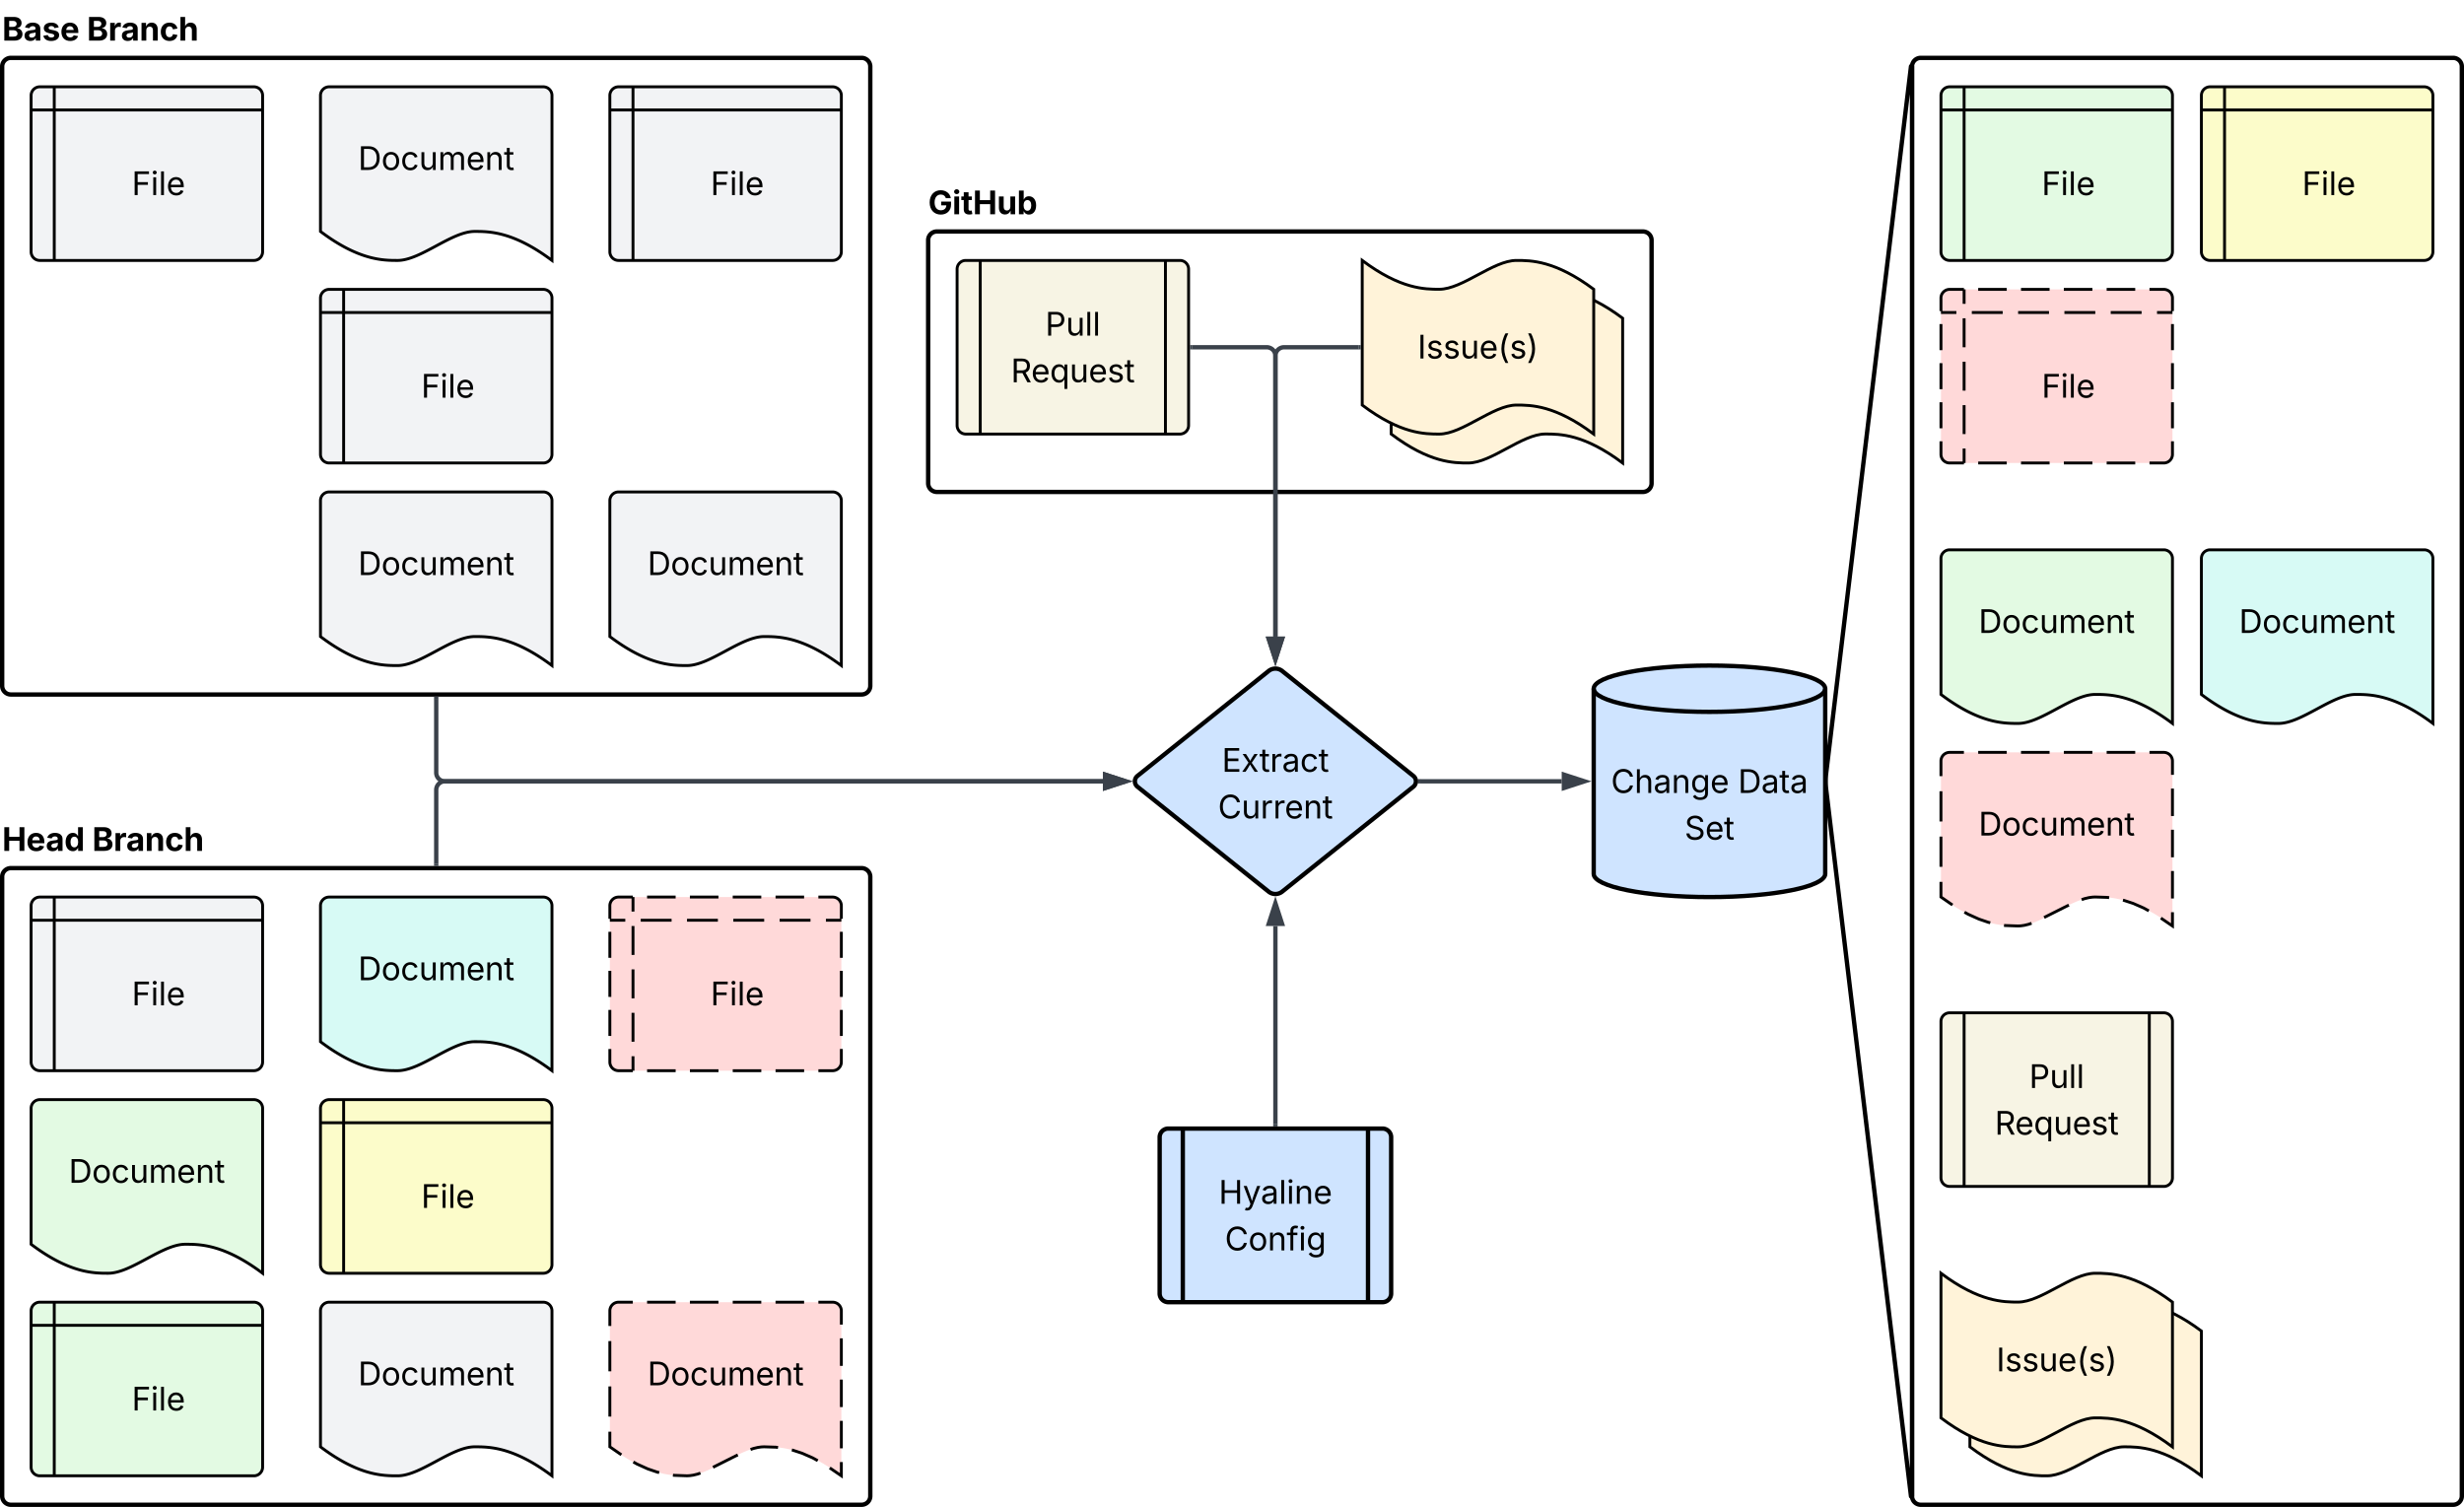 <svg xmlns="http://www.w3.org/2000/svg" xmlns:xlink="http://www.w3.org/1999/xlink" xmlns:lucid="lucid" width="1703" height="1041.5"><g transform="translate(-38.5 -40)" lucid:page-tab-id="0_0"><path d="M0 0h1760v1360H0z" fill="#fff"/><path d="M680 206a6 6 0 0 1 6-6h488a6 6 0 0 1 6 6v168a6 6 0 0 1-6 6H686a6 6 0 0 1-6-6zM40 86a6 6 0 0 1 6-6h588a6 6 0 0 1 6 6v428a6 6 0 0 1-6 6H46a6 6 0 0 1-6-6z" stroke="#000" stroke-width="3" fill="#fff"/><path d="M1300 644c0 8.84-35.82 16-80 16s-80-7.16-80-16V516c0-8.84 35.82-16 80-16s80 7.16 80 16z" stroke="#000" stroke-width="3" fill="#cfe4ff"/><path d="M1300 516c0 8.84-35.82 16-80 16s-80-7.16-80-16" stroke="#000" stroke-width="3" fill="none"/><use xlink:href="#a" transform="matrix(1,0,0,1,1145,537) translate(6.906 51.028)"/><use xlink:href="#b" transform="matrix(1,0,0,1,1145,537) translate(94.721 51.028)"/><use xlink:href="#c" transform="matrix(1,0,0,1,1145,537) translate(57.758 83.293)"/><path d="M1020.12 580h97.76" stroke="#3a414a" stroke-width="3" fill="none"/><path d="M1020.16 581.48h-1.74l.1-.36.1-1.12-.1-1.12-.1-.36h1.74z" stroke="#3a414a" stroke-width=".05" fill="#3a414a"/><path d="M1133.65 580l-14.27 4.63v-9.26z" stroke="#3a414a" stroke-width="3" fill="#3a414a"/><path d="M840 826a6 6 0 0 1 6-6h148a6 6 0 0 1 6 6v108a6 6 0 0 1-6 6H846a6 6 0 0 1-6-6z" stroke="#000" stroke-width="3" fill="#cfe4ff"/><path d="M856 820v120m128-120v120" stroke="#000" stroke-width="3" fill="none"/><use xlink:href="#d" transform="matrix(1,0,0,1,865,825) translate(15.834 46.951)"/><use xlink:href="#e" transform="matrix(1,0,0,1,865,825) translate(20.039 79.217)"/><path d="M915.32 503.75a7.5 7.5 0 0 1 9.36 0l90.64 72.5a4.8 4.8 0 0 1 0 7.5l-90.64 72.5a7.5 7.5 0 0 1-9.36 0l-90.64-72.5a4.8 4.8 0 0 1 0-7.5z" stroke="#000" stroke-width="3" fill="#cfe4ff"/><use xlink:href="#f" transform="matrix(1,0,0,1,825,505) translate(58.004 68.403)"/><use xlink:href="#g" transform="matrix(1,0,0,1,825,505) translate(55.286 100.668)"/><path d="M260 386a6 6 0 0 1 6-6h148a6 6 0 0 1 6 6v114c-26.72-20.04-43.36-20.04-53.44-20.04-16 0-37.28 20.04-53.28 20.04-9.92 0-26.72 0-53.28-20.04z" stroke="#000" stroke-width="2" fill="#f2f3f5"/><use xlink:href="#h" transform="matrix(1,0,0,1,265,385) translate(20.991 52.465)"/><path d="M1360 86a6 6 0 0 1 6-6h368a6 6 0 0 1 6 6v988a6 6 0 0 1-6 6h-368a6 6 0 0 1-6-6z" stroke="#000" stroke-width="3" fill="#fff"/><path d="M1359.28 1074.04a.36.36 0 0 0 .72-.04V86a.36.36 0 0 0-.72-.04l-58.57 488.08a50 50 0 0 0 0 11.92z" stroke="#000" stroke-width="3" fill="#fff"/><path d="M60 106a6 6 0 0 1 6-6h148a6 6 0 0 1 6 6v108a6 6 0 0 1-6 6H66a6 6 0 0 1-6-6zm16-6v120M60 116h160" stroke="#000" stroke-width="2" fill="#f2f3f5"/><use xlink:href="#i" transform="matrix(1,0,0,1,81,121) translate(48.581 53.84)"/><path d="M260 246a6 6 0 0 1 6-6h148a6 6 0 0 1 6 6v108a6 6 0 0 1-6 6H266a6 6 0 0 1-6-6zm16-6v120m-16-104h160" stroke="#000" stroke-width="2" fill="#f2f3f5"/><use xlink:href="#i" transform="matrix(1,0,0,1,281,261) translate(48.581 53.84)"/><path d="M460 106a6 6 0 0 1 6-6h148a6 6 0 0 1 6 6v108a6 6 0 0 1-6 6H466a6 6 0 0 1-6-6zm16-6v120m-16-104h160" stroke="#000" stroke-width="2" fill="#f2f3f5"/><use xlink:href="#i" transform="matrix(1,0,0,1,481,121) translate(48.581 53.84)"/><path d="M460 386a6 6 0 0 1 6-6h148a6 6 0 0 1 6 6v114c-26.72-20.04-43.36-20.04-53.44-20.04-16 0-37.28 20.04-53.28 20.04-9.92 0-26.72 0-53.28-20.04z" stroke="#000" stroke-width="2" fill="#f2f3f5"/><use xlink:href="#h" transform="matrix(1,0,0,1,465,385) translate(20.991 52.465)"/><path d="M260 106a6 6 0 0 1 6-6h148a6 6 0 0 1 6 6v114c-26.72-20.04-43.36-20.04-53.44-20.04-16 0-37.28 20.04-53.28 20.04-9.92 0-26.72 0-53.28-20.04z" stroke="#000" stroke-width="2" fill="#f2f3f5"/><use xlink:href="#h" transform="matrix(1,0,0,1,265,105) translate(20.991 52.465)"/><path d="M40 646a6 6 0 0 1 6-6h588a6 6 0 0 1 6 6v428a6 6 0 0 1-6 6H46a6 6 0 0 1-6-6z" stroke="#000" stroke-width="3" fill="#fff"/><path d="M60 806a6 6 0 0 1 6-6h148a6 6 0 0 1 6 6v114c-26.72-20.04-43.36-20.04-53.44-20.04-16 0-37.28 20.04-53.28 20.04-9.92 0-26.72 0-53.28-20.04z" stroke="#000" stroke-width="2" fill="#e3fae3"/><use xlink:href="#h" transform="matrix(1,0,0,1,65,805) translate(20.991 52.465)"/><path d="M260 806a6 6 0 0 1 6-6h148a6 6 0 0 1 6 6v108a6 6 0 0 1-6 6H266a6 6 0 0 1-6-6zm16-6v120m-16-104h160" stroke="#000" stroke-width="2" fill="#fcfcca"/><use xlink:href="#i" transform="matrix(1,0,0,1,281,821) translate(48.581 53.84)"/><path d="M460 666a6 6 0 0 1 6-6h148a6 6 0 0 1 6 6v108a6 6 0 0 1-6 6H466a6 6 0 0 1-6-6zm16-6v120m-16-104h160" fill="#ffd9d9"/><path d="M485.73 660h19.74m9.86 0h19.74m9.86 0h19.74m9.86 0h19.74m9.86 0H614a6 6 0 0 1 6 6v9m0 9v18m0 9v18m0 9v18m0 9v9a6 6 0 0 1-6 6h-9.87m-9.86 0h-19.74m-9.86 0h-19.74m-9.86 0h-19.74m-9.86 0h-19.74m-9.86 0H466a6 6 0 0 1-6-6v-9m0-9v-18m0-9v-18m0-9v-18m0-9v-9a6 6 0 0 1 6-6h9.87m.13 0v10m0 10v20m0 10v20m0 10v20m0 10v10m-16-104h10.67m10.66 0h21.34m10.66 0h21.34m10.66 0h21.34m10.66 0h21.34m10.66 0H620" stroke="#000" stroke-width="2" fill="none"/><use xlink:href="#i" transform="matrix(1,0,0,1,481,681) translate(48.581 53.84)"/><path d="M460 946a6 6 0 0 1 6-6h148a6 6 0 0 1 6 6v114c-26.72-20.04-43.36-20.04-53.44-20.04-16 0-37.28 20.04-53.28 20.04-9.92 0-26.72 0-53.28-20.04z" fill="#ffd9d9"/><path d="M485.73 940h19.74m9.86 0h19.74m9.86 0h19.74m9.86 0h19.74m9.86 0H614a6 6 0 0 1 6 6v9.5m0 9.5v19m0 9.5v19m0 9.5v19m0 9.5v9.5l-8-5.47m-8.33-5l-3.52-1.94-7.33-3.2-6.38-2.1-.66-.15m-9.53-1.74l-1.5-.18-8.2-.26-1.94.1-2.35.33-3.02.72-2 .7m-8.8 3.77l-1.37.62-15.76 7.92m-8.68 4l-2 .7-3.03.73-2.37.34-1.95.1-8.88-.32-.8-.1m-9.5-1.8l-1.42-.34-6.48-2.22-7.47-3.37-2.47-1.4m-8.3-4.97l-7.96-5.52v-10.44m0-10.44V998.2m0-10.44v-20.88m0-10.44V946a6 6 0 0 1 6-6h9.87" stroke="#000" stroke-width="2" fill="none"/><use xlink:href="#h" transform="matrix(1,0,0,1,465,945) translate(20.991 52.465)"/><path d="M260 666a6 6 0 0 1 6-6h148a6 6 0 0 1 6 6v114c-26.72-20.04-43.36-20.04-53.44-20.04-16 0-37.28 20.04-53.28 20.04-9.92 0-26.72 0-53.28-20.04z" stroke="#000" stroke-width="2" fill="#d7faf5"/><use xlink:href="#h" transform="matrix(1,0,0,1,265,665) translate(20.991 52.465)"/><path d="M60 946a6 6 0 0 1 6-6h148a6 6 0 0 1 6 6v108a6 6 0 0 1-6 6H66a6 6 0 0 1-6-6zm16-6v120M60 956h160" stroke="#000" stroke-width="2" fill="#e3fae3"/><use xlink:href="#i" transform="matrix(1,0,0,1,81,961) translate(48.581 53.84)"/><path d="M1380 106a6 6 0 0 1 6-6h148a6 6 0 0 1 6 6v108a6 6 0 0 1-6 6h-148a6 6 0 0 1-6-6zm16-6v120m-16-104h160" stroke="#000" stroke-width="2" fill="#e3fae3"/><use xlink:href="#i" transform="matrix(1,0,0,1,1401,121) translate(48.581 53.84)"/><path d="M1560 106a6 6 0 0 1 6-6h148a6 6 0 0 1 6 6v108a6 6 0 0 1-6 6h-148a6 6 0 0 1-6-6zm16-6v120m-16-104h160" stroke="#000" stroke-width="2" fill="#fcfcca"/><use xlink:href="#i" transform="matrix(1,0,0,1,1581,121) translate(48.581 53.84)"/><path d="M1380 246a6 6 0 0 1 6-6h148a6 6 0 0 1 6 6v108a6 6 0 0 1-6 6h-148a6 6 0 0 1-6-6zm16-6v120m-16-104h160" fill="#ffd9d9"/><path d="M1405.73 240h19.74m9.86 0h19.74m9.86 0h19.74m9.86 0h19.74m9.86 0h9.87a6 6 0 0 1 6 6v9m0 9v18m0 9v18m0 9v18m0 9v9a6 6 0 0 1-6 6h-9.87m-9.86 0h-19.74m-9.86 0h-19.74m-9.86 0h-19.74m-9.86 0h-19.74m-9.86 0H1386a6 6 0 0 1-6-6v-9m0-9v-18m0-9v-18m0-9v-18m0-9v-9a6 6 0 0 1 6-6h9.87m.13 0v10m0 10v20m0 10v20m0 10v20m0 10v10m-16-104h10.67m10.66 0h21.34m10.66 0h21.34m10.66 0h21.34m10.66 0h21.34m10.66 0H1540" stroke="#000" stroke-width="2" fill="none"/><use xlink:href="#i" transform="matrix(1,0,0,1,1401,261) translate(48.581 53.84)"/><path d="M1380 426a6 6 0 0 1 6-6h148a6 6 0 0 1 6 6v114c-26.72-20.04-43.36-20.04-53.44-20.04-16 0-37.28 20.04-53.28 20.04-9.92 0-26.72 0-53.28-20.04z" stroke="#000" stroke-width="2" fill="#e3fae3"/><use xlink:href="#h" transform="matrix(1,0,0,1,1385,425) translate(20.991 52.465)"/><path d="M1560 426a6 6 0 0 1 6-6h148a6 6 0 0 1 6 6v114c-26.72-20.04-43.36-20.04-53.44-20.04-16 0-37.28 20.04-53.28 20.04-9.92 0-26.72 0-53.28-20.04z" stroke="#000" stroke-width="2" fill="#d7faf5"/><use xlink:href="#h" transform="matrix(1,0,0,1,1565,425) translate(20.991 52.465)"/><path d="M1380 566a6 6 0 0 1 6-6h148a6 6 0 0 1 6 6v114c-26.72-20.04-43.36-20.04-53.44-20.04-16 0-37.28 20.04-53.28 20.04-9.92 0-26.72 0-53.28-20.04z" fill="#ffd9d9"/><path d="M1405.73 560h19.74m9.86 0h19.74m9.86 0h19.74m9.86 0h19.74m9.86 0h9.87a6 6 0 0 1 6 6v9.5m0 9.5v19m0 9.5v19m0 9.5v19m0 9.5v9.5l-8-5.47m-8.33-5l-3.52-1.94-7.33-3.2-6.38-2.1-.65-.15m-9.55-1.74l-1.5-.18-8.2-.26-1.94.1-2.35.33-3.03.72-2 .7m-8.8 3.77l-1.36.62-15.76 7.92m-8.68 4l-2 .7-3.03.73-2.37.34-1.95.1-8.88-.32-.8-.1m-9.5-1.8l-1.42-.34-6.48-2.22-7.47-3.37-2.47-1.4m-8.3-4.97l-7.96-5.52v-10.44m0-10.44V618.2m0-10.44v-20.88m0-10.44V566a6 6 0 0 1 6-6h9.87" stroke="#000" stroke-width="2" fill="none"/><use xlink:href="#h" transform="matrix(1,0,0,1,1385,565) translate(20.991 52.465)"/><path d="M340 523v51a6 6 0 0 0 6 6h454.76" stroke="#3a414a" stroke-width="3" fill="none"/><path d="M341.48 523.04h-2.96v-1.54h2.96z" stroke="#3a414a" stroke-width=".05" fill="#3a414a"/><path d="M816.52 580l-14.26 4.63v-9.26z" stroke="#3a414a" stroke-width="3" fill="#3a414a"/><path d="M340 637v-51a6 6 0 0 1 6-6h454.76" stroke="#3a414a" stroke-width="3" fill="none"/><path d="M341.48 638.5h-2.96v-1.54h2.96z" stroke="#3a414a" stroke-width=".05" fill="#3a414a"/><path d="M816.52 580l-14.26 4.63v-9.26z" stroke="#3a414a" stroke-width="3" fill="#3a414a"/><path d="M700 226a6 6 0 0 1 6-6h148a6 6 0 0 1 6 6v108a6 6 0 0 1-6 6H706a6 6 0 0 1-6-6z" stroke="#000" stroke-width="2" fill="#f7f4e4"/><path d="M716 220v120m128-120v120" stroke="#000" stroke-width="2" fill="none"/><use xlink:href="#j" transform="matrix(1,0,0,1,725,225) translate(35.952 46.951)"/><use xlink:href="#k" transform="matrix(1,0,0,1,725,225) translate(12.183 79.217)"/><path d="M1000 240c26.56 19.92 43.36 19.92 53.28 19.92 16 0 37.28-19.92 53.28-19.92 10.08 0 26.72 0 53.44 19.92V360c-26.72-20.04-43.36-20.04-53.44-20.04-16 0-37.28 20.04-53.28 20.04-9.92 0-26.72 0-53.28-20.04z" stroke="#000" stroke-width="2" fill="#fff3d9"/><path d="M980 220c26.56 19.92 43.36 19.92 53.28 19.92 16 0 37.28-19.92 53.28-19.92 10.08 0 26.72 0 53.44 19.92V340c-26.72-20.04-43.36-20.04-53.44-20.04-16 0-37.28 20.04-53.28 20.04-9.92 0-26.72 0-53.28-20.04z" stroke="#000" stroke-width="2" fill="#fff3d9"/><use xlink:href="#l" transform="matrix(1,0,0,1,985,225) translate(33.268 62.778)"/><path d="M40 606a6 6 0 0 1 6-6h228a6 6 0 0 1 6 6v28a6 6 0 0 1-6 6H46a6 6 0 0 1-6-6z" fill="none"/><use xlink:href="#m" transform="matrix(1,0,0,1,40,600) translate(0 28.084)"/><use xlink:href="#n" transform="matrix(1,0,0,1,40,600) translate(62.229 28.084)"/><path d="M40 46a6 6 0 0 1 6-6h228a6 6 0 0 1 6 6v28a6 6 0 0 1-6 6H46a6 6 0 0 1-6-6z" fill="none"/><use xlink:href="#o" transform="matrix(1,0,0,1,40,40) translate(0 28.084)"/><use xlink:href="#n" transform="matrix(1,0,0,1,40,40) translate(58.55 28.084)"/><path d="M1400 940c26.56 19.92 43.36 19.92 53.28 19.92 16 0 37.28-19.92 53.28-19.92 10.08 0 26.72 0 53.44 19.92V1060c-26.72-20.04-43.36-20.04-53.44-20.04-16 0-37.28 20.04-53.28 20.04-9.92 0-26.72 0-53.28-20.04z" stroke="#000" stroke-width="2" fill="#fff3d9"/><path d="M1380 920c26.56 19.92 43.36 19.92 53.28 19.92 16 0 37.28-19.92 53.28-19.92 10.08 0 26.72 0 53.44 19.92V1040c-26.72-20.04-43.36-20.04-53.44-20.04-16 0-37.28 20.04-53.28 20.04-9.92 0-26.72 0-53.28-20.04z" stroke="#000" stroke-width="2" fill="#fff3d9"/><use xlink:href="#l" transform="matrix(1,0,0,1,1385,925) translate(33.268 62.778)"/><path d="M1380 746a6 6 0 0 1 6-6h148a6 6 0 0 1 6 6v108a6 6 0 0 1-6 6h-148a6 6 0 0 1-6-6z" stroke="#000" stroke-width="2" fill="#f7f4e4"/><path d="M1396 740v120m128-120v120" stroke="#000" stroke-width="2" fill="none"/><use xlink:href="#j" transform="matrix(1,0,0,1,1405,745) translate(35.952 46.951)"/><use xlink:href="#k" transform="matrix(1,0,0,1,1405,745) translate(12.183 79.217)"/><path d="M862.5 280H914a6 6 0 0 1 6 6v193.98" stroke="#3a414a" stroke-width="3" fill="none"/><path d="M862.54 281.48H861v-2.96h1.54z" stroke="#3a414a" stroke-width=".05" fill="#3a414a"/><path d="M920 495.75l-4.63-14.27h9.26z" stroke="#3a414a" stroke-width="3" fill="#3a414a"/><path d="M977.5 280H926a6 6 0 0 0-6 6v193.98" stroke="#3a414a" stroke-width="3" fill="none"/><path d="M979 281.48h-1.54v-2.96H979z" stroke="#3a414a" stroke-width=".05" fill="#3a414a"/><path d="M920 495.75l-4.63-14.27h9.26z" stroke="#3a414a" stroke-width="3" fill="#3a414a"/><path d="M920 817V680.02" stroke="#3a414a" stroke-width="3" fill="none"/><path d="M921.48 818.5h-2.96v-1.54h2.96z" stroke="#3a414a" stroke-width=".05" fill="#3a414a"/><path d="M920 664.25l4.63 14.27h-9.26z" stroke="#3a414a" stroke-width="3" fill="#3a414a"/><path d="M60 666a6 6 0 0 1 6-6h148a6 6 0 0 1 6 6v108a6 6 0 0 1-6 6H66a6 6 0 0 1-6-6zm16-6v120M60 676h160" stroke="#000" stroke-width="2" fill="#f2f3f5"/><g><use xlink:href="#i" transform="matrix(1,0,0,1,81,681) translate(48.581 53.84)"/></g><path d="M260 946a6 6 0 0 1 6-6h148a6 6 0 0 1 6 6v114c-26.72-20.04-43.36-20.04-53.44-20.04-16 0-37.28 20.04-53.28 20.04-9.92 0-26.72 0-53.28-20.04z" stroke="#000" stroke-width="2" fill="#f2f3f5"/><g><use xlink:href="#h" transform="matrix(1,0,0,1,265,945) translate(20.991 52.465)"/></g><path d="M680 166a6 6 0 0 1 6-6h228a6 6 0 0 1 6 6v28a6 6 0 0 1-6 6H686a6 6 0 0 1-6-6z" fill="none"/><g><use xlink:href="#p" transform="matrix(1,0,0,1,680,160) translate(0 28.084)"/></g><defs><path d="M783 20c-382 0-661-292-661-764 0-473 279-766 661-766 302 0 548 182 601 489h-190c-42-204-217-313-411-313-268 0-476 208-476 590 0 381 209 588 476 588 195 0 369-110 411-313h190c-52 303-296 489-601 489" id="q"/><path d="M338-670V0H158v-1490h180v566c73-149 190-208 336-208 226 0 379 139 379 422V0H872v-695c0-172-96-275-252-275-161 0-282 109-282 300" id="r"/><path d="M471 26C259 26 90-98 90-318c0-256 228-303 435-329 202-27 287-16 287-108 0-139-79-219-234-219-161 0-248 86-283 164l-173-57c86-203 278-265 451-265 150 0 419 46 419 395V0H815v-152h-12C765-73 660 26 471 26zm31-159c199 0 310-134 310-271v-155c-30 35-226 55-295 64-131 17-246 59-246 186 0 116 97 176 231 176" id="s"/><path d="M338-670V0H158v-1118h173l1 207c72-158 192-221 342-221 226 0 378 139 378 422V0H872v-695c0-172-96-275-252-275-161 0-282 109-282 300" id="t"/><path d="M611 442c-248 0-391-105-460-228l146-94c47 65 117 165 314 165 178 0 307-82 307-266v-224h-17C863-141 792-18 576-18c-268 0-472-195-472-546 0-346 197-568 476-568 216 0 288 133 326 193h17v-179h175V29c0 289-215 413-487 413zm-5-620c203 0 314-146 314-390 0-237-108-403-314-403-213 0-319 180-319 403 0 230 109 390 319 390" id="u"/><path d="M628 24c-324 0-524-230-524-574 0-343 198-582 503-582 237 0 487 146 487 559v75H286c9 234 145 362 343 362 132 0 231-58 273-172l174 48C1024-91 857 24 628 24zM287-650h624c-17-190-120-322-304-322-192 0-309 151-320 322" id="v"/><g id="a"><use transform="matrix(0.011,0,0,0.011,0,0)" xlink:href="#q"/><use transform="matrix(0.011,0,0,0.011,16.233,0)" xlink:href="#r"/><use transform="matrix(0.011,0,0,0.011,29.373,0)" xlink:href="#s"/><use transform="matrix(0.011,0,0,0.011,41.851,0)" xlink:href="#t"/><use transform="matrix(0.011,0,0,0.011,54.98,0)" xlink:href="#u"/><use transform="matrix(0.011,0,0,0.011,68.609,0)" xlink:href="#v"/></g><path d="M645 0H180v-1490h484c435 0 692 280 692 742 0 466-257 748-711 748zM370-168h263c363 0 539-218 539-580 0-358-176-574-521-574H370v1154" id="w"/><path d="M598-1118v154H368v674c0 100 37 144 132 144 23 0 62-6 92-12L629-6c-37 13-88 20-134 20-193 0-307-107-307-290v-688H20v-154h168v-266h180v266h230" id="x"/><g id="b"><use transform="matrix(0.011,0,0,0.011,0,0)" xlink:href="#w"/><use transform="matrix(0.011,0,0,0.011,16.037,0)" xlink:href="#s"/><use transform="matrix(0.011,0,0,0.011,28.516,0)" xlink:href="#x"/><use transform="matrix(0.011,0,0,0.011,35.894,0)" xlink:href="#s"/></g><path d="M657 26c-323 0-524-166-541-416h195c15 169 171 246 346 246 202 0 356-106 356-265 5-203-294-238-475-293-239-73-380-191-380-389 0-252 224-419 512-419 294 0 499 171 508 396H992c-17-145-151-228-328-228-193 0-321 102-321 242 0 156 175 211 284 241l149 41c160 44 422 134 422 412 0 244-197 432-541 432" id="y"/><g id="c"><use transform="matrix(0.011,0,0,0.011,0,0)" xlink:href="#y"/><use transform="matrix(0.011,0,0,0.011,14.258,0)" xlink:href="#v"/><use transform="matrix(0.011,0,0,0.011,27.214,0)" xlink:href="#x"/></g><path d="M180 0v-1490h190v644h782v-644h190V0h-190v-678H370V0H180" id="z"/><path d="M140 405l46-156c120 36 205 19 263-150l32-93L54-1118h197c107 313 237 620 324 950 87-331 219-637 326-950h196L606 167c-68 178-176 259-334 259-64 0-113-12-132-21" id="A"/><path d="M338-1490V0H158v-1490h180" id="B"/><path d="M158 0v-1118h180V0H158zm91-1301c-68 0-125-53-125-119s57-119 125-119c69 0 126 53 126 119s-57 119-126 119" id="C"/><g id="d"><use transform="matrix(0.011,0,0,0.011,0,0)" xlink:href="#z"/><use transform="matrix(0.011,0,0,0.011,16.623,0)" xlink:href="#A"/><use transform="matrix(0.011,0,0,0.011,29.004,0)" xlink:href="#s"/><use transform="matrix(0.011,0,0,0.011,41.482,0)" xlink:href="#B"/><use transform="matrix(0.011,0,0,0.011,46.864,0)" xlink:href="#C"/><use transform="matrix(0.011,0,0,0.011,52.246,0)" xlink:href="#t"/><use transform="matrix(0.011,0,0,0.011,65.375,0)" xlink:href="#v"/></g><path d="M613 24c-304 0-509-231-509-576 0-350 205-580 509-580 305 0 511 230 511 580 0 345-206 576-511 576zm0-161c226 0 329-195 329-415 0-222-103-419-329-419-223 0-326 196-326 419 0 220 103 415 326 415" id="D"/><path d="M678-1118v154H420V0H240v-964H20v-154h220v-149c0-194 155-293 318-293 85 0 141 18 168 30l-50 154c-19-6-47-17-97-17-111 0-159 58-159 166v109h258" id="E"/><g id="e"><use transform="matrix(0.011,0,0,0.011,0,0)" xlink:href="#q"/><use transform="matrix(0.011,0,0,0.011,16.233,0)" xlink:href="#D"/><use transform="matrix(0.011,0,0,0.011,29.557,0)" xlink:href="#t"/><use transform="matrix(0.011,0,0,0.011,42.687,0)" xlink:href="#E"/><use transform="matrix(0.011,0,0,0.011,50.911,0)" xlink:href="#C"/><use transform="matrix(0.011,0,0,0.011,56.293,0)" xlink:href="#u"/></g><path d="M180 0v-1490h908v168H370v486h669v168H370v500h727V0H180" id="F"/><path d="M65 0l393-574-370-544h210c88 136 192 297 267 435 67-142 176-302 264-435h206L661-564 1053 0H844c-94-144-206-310-287-458C484-308 366-142 273 0H65" id="G"/><path d="M158 0v-1118h174v172h12c41-113 157-188 290-188 26 0 70 2 91 3v181c-11-2-60-10-108-10-161 0-279 109-279 260V0H158" id="H"/><path d="M613 24c-304 0-509-231-509-576 0-350 205-580 509-580 216 0 392 114 453 309l-173 49c-33-115-133-197-280-197-223 0-326 196-326 419 0 220 103 415 326 415 150 0 252-85 285-206l172 49C1010-95 832 24 613 24" id="I"/><g id="f"><use transform="matrix(0.011,0,0,0.011,0,0)" xlink:href="#F"/><use transform="matrix(0.011,0,0,0.011,13.357,0)" xlink:href="#G"/><use transform="matrix(0.011,0,0,0.011,25.922,0)" xlink:href="#x"/><use transform="matrix(0.011,0,0,0.011,33.192,0)" xlink:href="#H"/><use transform="matrix(0.011,0,0,0.011,41.558,0)" xlink:href="#s"/><use transform="matrix(0.011,0,0,0.011,54.036,0)" xlink:href="#I"/><use transform="matrix(0.011,0,0,0.011,66.732,0)" xlink:href="#x"/></g><path d="M537 14c-226 0-379-139-379-422v-710h180v695c0 172 97 275 253 275 160 0 281-109 281-300v-670h181V0H879v-209C806-46 684 14 537 14" id="J"/><g id="g"><use transform="matrix(0.011,0,0,0.011,0,0)" xlink:href="#q"/><use transform="matrix(0.011,0,0,0.011,16.233,0)" xlink:href="#J"/><use transform="matrix(0.011,0,0,0.011,29.373,0)" xlink:href="#H"/><use transform="matrix(0.011,0,0,0.011,38.086,0)" xlink:href="#H"/><use transform="matrix(0.011,0,0,0.011,46.083,0)" xlink:href="#v"/><use transform="matrix(0.011,0,0,0.011,59.039,0)" xlink:href="#t"/><use transform="matrix(0.011,0,0,0.011,72.168,0)" xlink:href="#x"/></g><path d="M158 0v-1118h175l1 205c55-151 181-225 313-225 147 0 245 90 285 228 53-141 190-228 352-228 194 0 352 125 352 384V0h-181v-749c0-161-105-225-225-225-151 0-243 103-243 244V0H807v-767c0-124-93-207-219-207-131 0-250 92-250 270V0H158" id="K"/><g id="h"><use transform="matrix(0.011,0,0,0.011,0,0)" xlink:href="#w"/><use transform="matrix(0.011,0,0,0.011,16.037,0)" xlink:href="#D"/><use transform="matrix(0.011,0,0,0.011,29.362,0)" xlink:href="#I"/><use transform="matrix(0.011,0,0,0.011,42.057,0)" xlink:href="#J"/><use transform="matrix(0.011,0,0,0.011,55.197,0)" xlink:href="#K"/><use transform="matrix(0.011,0,0,0.011,74.664,0)" xlink:href="#v"/><use transform="matrix(0.011,0,0,0.011,87.619,0)" xlink:href="#t"/><use transform="matrix(0.011,0,0,0.011,100.749,0)" xlink:href="#x"/></g><path d="M180 0v-1490h901v168H370v510h643v168H370V0H180" id="L"/><g id="i"><use transform="matrix(0.011,0,0,0.011,0,0)" xlink:href="#L"/><use transform="matrix(0.011,0,0,0.011,13.118,0)" xlink:href="#C"/><use transform="matrix(0.011,0,0,0.011,18.5,0)" xlink:href="#B"/><use transform="matrix(0.011,0,0,0.011,23.882,0)" xlink:href="#v"/></g><path d="M180 0v-1490h510c348 0 508 209 508 474 0 266-160 477-507 477H370V0H180zm190-706h312c236 0 327-133 327-310 0-176-91-307-329-307H370v617" id="M"/><g id="j"><use transform="matrix(0.011,0,0,0.011,0,0)" xlink:href="#M"/><use transform="matrix(0.011,0,0,0.011,14.193,0)" xlink:href="#J"/><use transform="matrix(0.011,0,0,0.011,27.333,0)" xlink:href="#B"/><use transform="matrix(0.011,0,0,0.011,32.715,0)" xlink:href="#B"/></g><path d="M180 0v-1490h510c348 0 508 194 508 460 0 198-88 351-276 417L1256 0h-220L726-579c-117 2-238 0-356 1V0H180zm190-747h312c235 0 327-108 327-283 0-177-92-293-329-293H370v576" id="N"/><path d="M1096 418H916v-591h-14C865-111 790 24 577 24c-279 0-473-224-473-580 0-354 195-576 474-576 218 0 287 134 324 193h20v-179h174V418zM604-137c203 0 314-172 314-421 0-247-108-413-314-413-212 0-317 181-317 413 0 235 108 421 317 421" id="O"/><path d="M538 24C308 24 148-78 108-271l171-41c32 123 123 178 257 178 156 0 256-77 256-169 0-77-54-128-164-154l-186-44c-203-48-300-148-300-305 0-192 176-326 414-326 230 0 351 112 402 269l-163 42c-31-80-94-158-238-158-133 0-233 69-233 162 0 83 57 129 188 160l169 40c203 48 298 149 298 302 0 196-179 339-441 339" id="P"/><g id="k"><use transform="matrix(0.011,0,0,0.011,0,0)" xlink:href="#N"/><use transform="matrix(0.011,0,0,0.011,13.976,0)" xlink:href="#v"/><use transform="matrix(0.011,0,0,0.011,26.931,0)" xlink:href="#O"/><use transform="matrix(0.011,0,0,0.011,40.538,0)" xlink:href="#J"/><use transform="matrix(0.011,0,0,0.011,53.678,0)" xlink:href="#v"/><use transform="matrix(0.011,0,0,0.011,66.634,0)" xlink:href="#P"/><use transform="matrix(0.011,0,0,0.011,78.364,0)" xlink:href="#x"/></g><path d="M370-1490V0H180v-1490h190" id="Q"/><path d="M218-607c0-325 108-727 258-974h175c-155 315-250 682-250 974 0 265 78 531 250 886H476C306-10 218-315 218-607" id="R"/><path d="M96 279C273-86 346-350 346-607c0-292-95-659-250-974h175c150 246 258 650 258 974 0 297-91 602-258 886H96" id="S"/><g id="l"><use transform="matrix(0.011,0,0,0.011,0,0)" xlink:href="#Q"/><use transform="matrix(0.011,0,0,0.011,5.968,0)" xlink:href="#P"/><use transform="matrix(0.011,0,0,0.011,17.697,0)" xlink:href="#P"/><use transform="matrix(0.011,0,0,0.011,29.427,0)" xlink:href="#J"/><use transform="matrix(0.011,0,0,0.011,42.567,0)" xlink:href="#v"/><use transform="matrix(0.011,0,0,0.011,55.523,0)" xlink:href="#R"/><use transform="matrix(0.011,0,0,0.011,63.628,0)" xlink:href="#P"/><use transform="matrix(0.011,0,0,0.011,75.358,0)" xlink:href="#S"/></g><path d="M135 0v-1490h305v602h649v-602h306V0h-306v-635H440V0H135" id="T"/><path d="M633 22C291 22 81-200 81-553c0-345 210-579 537-579 292 0 525 185 525 567v84H378c7 183 109 277 260 277 105 0 184-46 216-132l272 51C1071-99 893 22 633 22zM380-669h474c-15-146-94-237-233-237-143 0-229 99-241 237" id="U"/><path d="M440 22C227 22 68-92 68-313c0-250 202-322 422-343 195-21 271-24 271-105 0-95-63-149-175-149-116 0-187 57-211 129l-275-46c57-194 237-305 487-305 240 0 474 108 474 379V0H777v-155h-10C713-51 605 22 440 22zm85-211c140 0 238-93 238-211v-121c-37 26-156 42-222 51-111 16-185 59-185 149 0 87 70 132 169 132" id="V"/><path d="M537 19C279 19 81-185 81-557c0-382 206-575 454-575 190 0 278 113 318 202h10v-560h300V0H868v-179h-15C812-89 719 19 537 19zm92-241c153 0 240-134 240-336 0-203-86-334-240-334-158 0-240 138-240 334 0 197 84 336 240 336" id="W"/><g id="m"><use transform="matrix(0.011,0,0,0.011,0,0)" xlink:href="#T"/><use transform="matrix(0.011,0,0,0.011,16.602,0)" xlink:href="#U"/><use transform="matrix(0.011,0,0,0.011,30.056,0)" xlink:href="#V"/><use transform="matrix(0.011,0,0,0.011,42.958,0)" xlink:href="#W"/></g><path d="M135 0v-1490h591c327 0 492 160 492 383 0 177-115 286-268 320v15c168 8 326 140 326 361 0 236-176 411-512 411H135zm305-251h264c179 0 258-76 258-189 0-125-97-215-250-215H440v404zm0-613h241c131 0 228-74 228-194 0-109-79-183-222-183H440v377" id="X"/><path d="M128 0v-1118h290v195h12c54-169 184-238 367-200v268c-27-8-86-15-130-15-138 0-239 95-239 234V0H128" id="Y"/><path d="M428-647V0H128v-1118h283l4 231c63-156 176-245 348-245 232 0 384 159 384 421V0H847v-659c0-139-76-222-202-222-128 0-217 86-217 234" id="Z"/><path d="M628 22C291 22 81-210 81-554c0-346 210-578 547-578 265 0 455 142 497 372l-279 52c-25-116-99-188-215-188-160 0-244 139-244 341 0 200 84 341 244 341 116 0 193-74 217-195l279 51C1085-123 896 22 628 22" id="aa"/><path d="M428-647V0H128v-1490h294v586c65-146 175-228 341-228 232 0 385 159 385 421V0H847v-659c0-139-76-222-202-222-128 0-217 86-217 234" id="ab"/><g id="n"><use transform="matrix(0.011,0,0,0.011,0,0)" xlink:href="#X"/><use transform="matrix(0.011,0,0,0.011,14.703,0)" xlink:href="#Y"/><use transform="matrix(0.011,0,0,0.011,23.448,0)" xlink:href="#V"/><use transform="matrix(0.011,0,0,0.011,36.35,0)" xlink:href="#Z"/><use transform="matrix(0.011,0,0,0.011,50.184,0)" xlink:href="#aa"/><use transform="matrix(0.011,0,0,0.011,63.26,0)" xlink:href="#ab"/></g><path d="M572 22C302 22 117-98 78-306l279-48c29 105 101 156 224 156 114 0 185-48 185-115 0-118-228-130-337-155-215-49-322-150-322-317 0-215 187-347 470-347 265 0 424 116 466 298l-266 47c-24-76-87-130-196-130-98 0-174 46-174 113 0 56 38 95 144 117l201 40c216 44 320 143 320 302 0 220-207 367-500 367" id="ac"/><g id="o"><use transform="matrix(0.011,0,0,0.011,0,0)" xlink:href="#X"/><use transform="matrix(0.011,0,0,0.011,14.703,0)" xlink:href="#V"/><use transform="matrix(0.011,0,0,0.011,27.604,0)" xlink:href="#ac"/><use transform="matrix(0.011,0,0,0.011,40.05,0)" xlink:href="#U"/></g><path d="M795 20C377 20 94-272 94-743c0-483 302-767 694-767 335 0 593 206 635 500h-310c-42-142-154-229-320-229-230 0-389 177-389 493s154 495 393 495c212 0 340-120 345-311H818v-232h620v186c0 391-269 628-643 628" id="ad"/><path d="M128 0v-1118h300V0H128zm150-1264c-91 0-165-68-165-154 0-85 74-154 165-154 90 0 165 69 165 154 0 86-75 154-165 154" id="ae"/><path d="M683-1118v229H474v562c0 71 29 104 102 104 23 0 73-7 95-13l43 225C647 9 580 16 520 16 296 16 174-96 174-301v-588H20v-229h154v-266h300v266h209" id="af"/><path d="M513 14c-232 0-385-159-385-421v-711h300v659c0 139 76 222 202 222 127 0 217-86 217-234v-647h301V0H864l-4-232C797-74 683 14 513 14" id="ag"/><path d="M754 19C571 19 479-89 437-179h-14V0H128v-1490h300v560h9c41-89 129-202 319-202 248 0 453 193 453 575 0 372-197 576-455 576zm-92-241c156 0 240-139 240-336 0-196-83-334-240-334-154 0-241 131-241 334 0 202 88 336 241 336" id="ah"/><g id="p"><use transform="matrix(0.011,0,0,0.011,0,0)" xlink:href="#ad"/><use transform="matrix(0.011,0,0,0.011,16.678,0)" xlink:href="#ae"/><use transform="matrix(0.011,0,0,0.011,22.7,0)" xlink:href="#af"/><use transform="matrix(0.011,0,0,0.011,30.892,0)" xlink:href="#T"/><use transform="matrix(0.011,0,0,0.011,47.493,0)" xlink:href="#ag"/><use transform="matrix(0.011,0,0,0.011,61.328,0)" xlink:href="#ah"/></g></defs></g></svg>